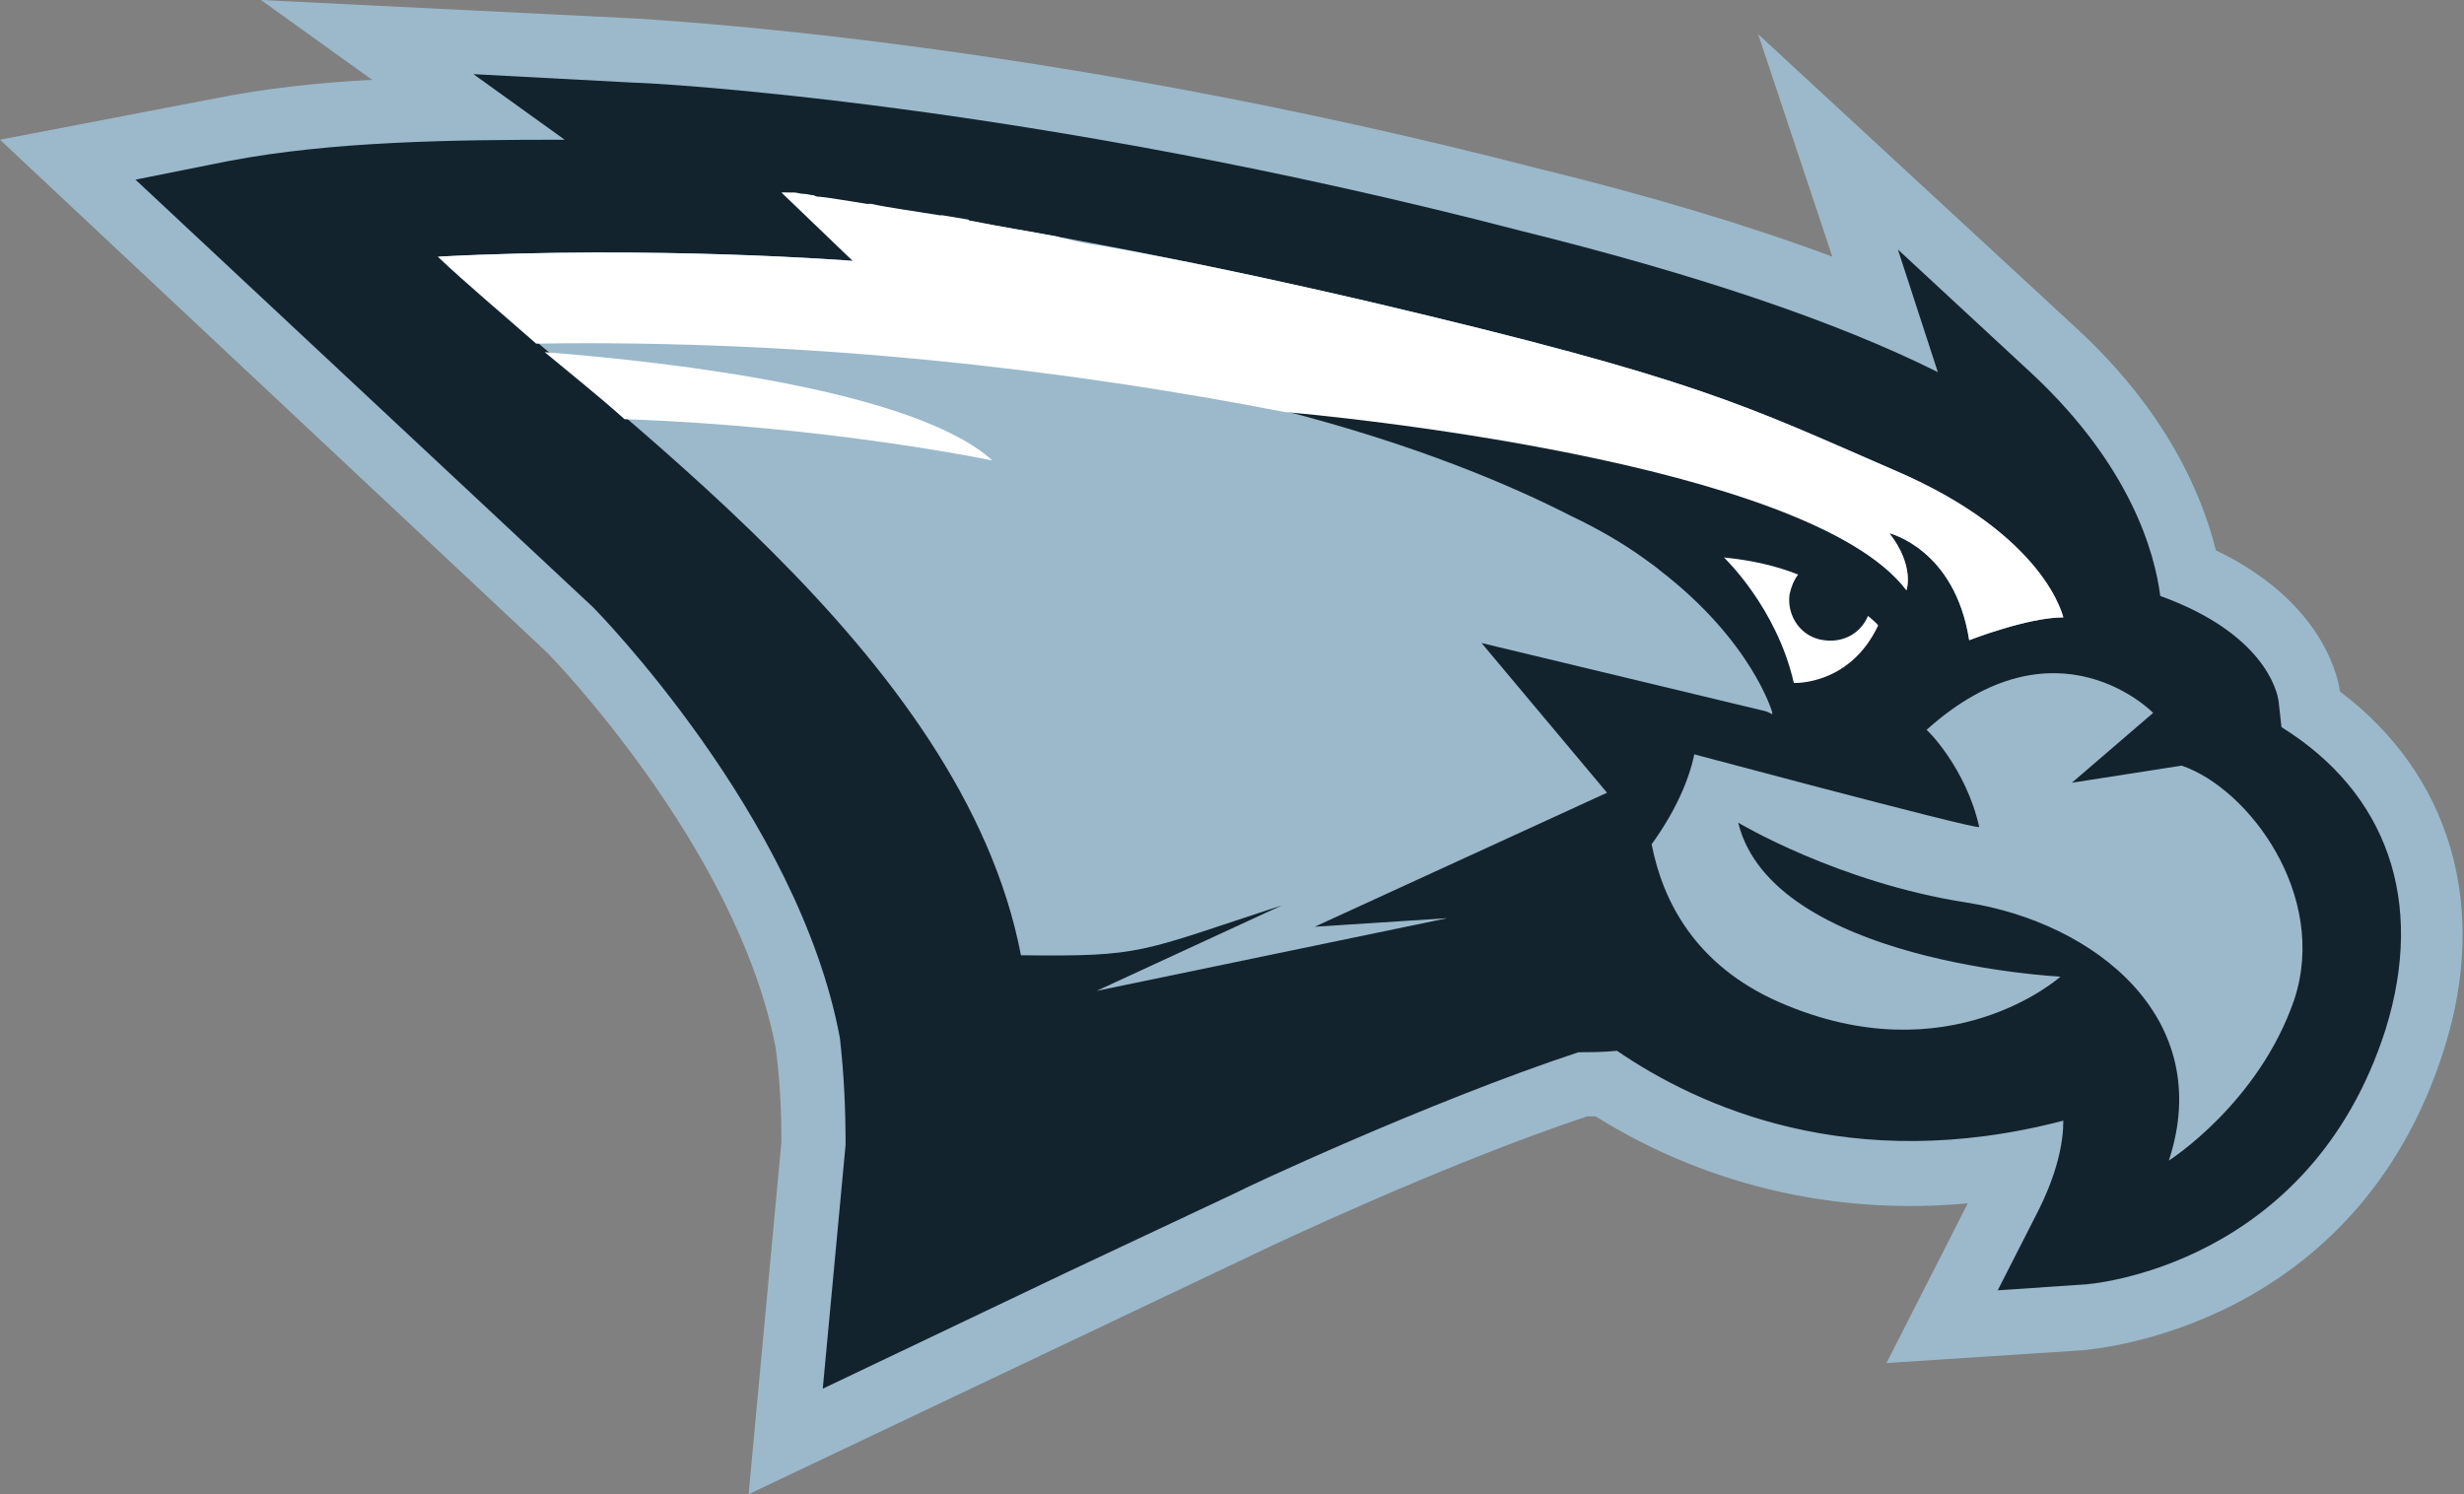 <?xml version="1.0" encoding="utf-8"?>
<!-- Generator: Adobe Illustrator 21.0.2, SVG Export Plug-In . SVG Version: 6.00 Build 0)  -->
<svg version="1.1" id="Layer_1" xmlns="http://www.w3.org/2000/svg" xmlns:xlink="http://www.w3.org/1999/xlink" x="0px" y="0px"
	 viewBox="0 0 172.8 104.8" style="enable-background:new 0 0 172.8 104.8;" xml:space="preserve">
<rect x="0" y="0" width="172.8" height="104.8" fill="#808080" stroke="none"/>
<style type="text/css">
	.st0{fill:#9BB9CB;}
	.st1{fill:#13232E;}
	.st2{fill:#FFFFFF;}
	.st3{fill:#AFBAC4;}
</style>
<g>
	<g>
		<path class="st0" d="M160,51L160,51l-0.2-1.8c-0.1-0.8-1.1-4.8-8.3-7.4c-0.4-3.1-2.1-9.1-8.9-15.5l-9.5-8.8l2.8,8.6
			c-7.2-3.6-17.1-6.9-29.2-9.9C72.1,7.2,45.6,5.8,44.5,5.8L33.2,5.2l6.4,4.6c-7.8,0-16.3,0.1-23.6,1.5l-6.5,1.3l32.1,30
			c0.1,0.1,14.4,14.6,17.3,30.2c0.3,2.6,0.4,5.1,0.4,7.5l-1.6,17.1l17.2-8.2l11.9-5.6c0.1-0.1,13.3-6.3,23.9-9.8
			c0.8,0,1.7,0,2.7-0.1c5.7,3.9,16.4,8.8,31.3,4.9c0,1.5-0.4,3.7-1.9,6.6l-2.7,5.3l5.9-0.4c0.7,0,16-1.3,21.3-17.9
			C170.1,63.2,167.4,55.6,160,51z"/>
		<path class="st0" d="M52.5,104.8l2.3-24.7c0-2.1-0.1-4.4-0.4-6.6c-2.7-14.1-15.9-27.6-16-27.7L0,9.8l15.1-2.9
			c3.5-0.7,7.2-1.1,11-1.3L18.3,0l26.3,1.3c1.1,0.1,28,1.4,63.2,10.5c7.8,1.9,14.8,4,20.7,6.2l-5.2-15.6l22.3,20.6
			c6.3,5.8,8.8,11.6,9.8,15.6c7.1,3.4,8.5,8.4,8.7,9.9l0,0c7.7,5.8,10.5,15,7.3,25.1c-6.2,19.6-24.5,21-25.3,21.1l-13.8,0.9
			l5.7-11.2c-12,1.1-21-2.9-26.1-6.1c-0.2,0-0.4,0-0.6,0c-10.2,3.4-22.6,9.3-22.8,9.4L52.5,104.8z M19,15.3l25.7,24
			c0.7,0.7,15.5,15.8,18.6,32.6l0,0.3c0.3,2.8,0.5,5.5,0.4,8.1l0,0.4L62.9,90l22-10.4c0.1-0.1,13.5-6.4,24.4-10l0.6-0.2l0.6,0
			c0.9,0,1.8,0,2.8-0.1l1.4,0l1.2,0.8c5.5,3.8,14.8,7.6,27.6,4.3l5.7-1.5l-0.1,5.9c0,2.1-0.5,4.3-1.5,6.6c3.8-0.8,12-3.9,15.3-14.5
			c1.5-4.9,1.9-11.6-5.3-16l-4.9-3.1l2.4-2.3c-0.4-0.7-1.7-2.2-5.2-3.5l-2.6-0.9l-0.3-2.7c-0.2-1.9-1.1-5.2-4.1-9l0.5,1.5l-9.6-4.7
			c-7-3.4-16.5-6.6-28.3-9.5c-27.1-7-49-9.3-57.5-10l5.3,3.8l-13.9,0C32.6,14.3,25.3,14.3,19,15.3z"/>
	</g>
	<path class="st1" d="M160,51L160,51l-0.2-1.8c-0.1-0.8-1.1-4.8-8.3-7.4c-0.4-3.1-2.1-9.1-8.9-15.5l-9.5-8.8l2.8,8.6
		c-7.2-3.6-17.1-6.9-29.2-9.9C72.1,7.2,45.6,5.8,44.5,5.8L33.2,5.2l6.4,4.6c-7.8,0-16.3,0.1-23.6,1.5l-6.5,1.3l32.1,30
		c0.1,0.1,14.4,14.6,17.3,30.2c0.3,2.6,0.4,5.1,0.4,7.5l-1.6,17.1l17.2-8.2l11.9-5.6c0.1-0.1,13.3-6.3,23.9-9.8c0.8,0,1.7,0,2.7-0.1
		c5.7,3.9,16.4,8.8,31.3,4.9c0,1.5-0.4,3.7-1.9,6.6l-2.7,5.3l5.9-0.4c0.7,0,16-1.3,21.3-17.9C170.1,63.2,167.4,55.6,160,51z"/>
	<g>
		<path class="st1" d="M111.4,67.8c0,0,13.2,14.6,36.3,6.5c19.1-6.7-8.7-7.5-9.6-7.5"/>
		<path class="st2" d="M147.1,73c0,0,11.4-3.9,10.9-14.2c-0.2-3.9-7.7-10-13.7-9.6c0,0,0.2-2-1.4-2.6c-1.7-0.6-6.4-1.5-12.7,0.4
			c-6.3,1.9-4.8,4.7-9.2,5.2c-4.4,0.5-12.5,1.8-20.1,2c-2,3.6,18.3,16.9,28.2,14.9c-1.1-1-2.9-1.2-6.1-3.8
			c-3.2-2.5-5.3-6.8-10.1-6.4c1.1-2.2,20.2-2.9,29.2,0.1c3.8,1.2,5.3,2.8,5.7,6.5C148.3,69.3,146.3,71.1,147.1,73L147.1,73z"/>
		<path d="M141.1,51.4c0,0-2.2-2.1-6.9-2.1C134.2,49.2,134.5,50.8,141.1,51.4L141.1,51.4z"/>
		<path class="st2" d="M115.1,46.3c-0.3,0.9-2.9,0.6-5-1.2c-1.3-1.1-1.7-2-1.9-2.6c0-0.1-0.1-0.4,0-0.5c0.1-0.1,0.4,0,0.5,0
			C110.5,42.7,115.6,44.4,115.1,46.3L115.1,46.3z"/>
		<path class="st1" d="M147.1,74.4c0,0,2.7,4.4-1.4,12.3c0,0,13.7-0.9,18.3-15.6c1.6-5.2,2.6-14.7-9.9-19.3l2.3-2.2
			c0,0-0.6-3.4-8.2-5.5c0,0,0-0.2,0-0.6c0,0,0.6-7-7.9-14.9l1.6,4.9c-2.6-2-11.1-8.1-36.1-14.2c-34.7-9-61.6-10.3-61.6-10.3l5.6,4.1
			c-10,0.2-23.1-0.6-33.4,1.4l27.4,25.6c2.1-0.2,3.5,1.5,3.5,1.5l29.5,37.2c2.9-0.7,6.6-2,12.2-3.5l-3.8,5.2c0,0,13.7-6.5,24.7-10.1
			c11.6-0.6,34.5,2,35.9,3.1"/>
		<path class="st2" d="M131,43.2c-0.5,1.2-1.7,1.9-3.1,1.7c-1.6-0.2-2.6-1.7-2.4-3.2c0.1-0.5,0.3-1,0.6-1.4c-1.5-0.6-3.2-1-5.2-1.2
			c0,0,3.7,3.5,4.9,8.8c0,0,3.9,0.2,5.9-4C131.8,43.9,131.5,43.6,131,43.2z"/>
		<path class="st0" d="M138.8,58c0.1,0.3-23-5.9-23-5.9s-2.9,13,9,18.2s19.7-1.8,19.7-1.8s-20.2-1-22.6-10.8c0,0,7,4.2,16,5.6
			c9,1.4,17.5,8.1,14.2,18.1c0,0,6.3-4,8.8-11.3c2.4-7.3-3.2-14.8-7.9-16.4l-7.7,1.2l5.7-4.9c0,0-6.8-7-15.9,1.2
			C135.1,51.1,137.9,53.9,138.8,58z"/>
		<path class="st3" d="M124.3,50.1c0,0-2.2-8.1-14.7-14c-11.8-5.6-23.2-4.8-23.2-4.8L124.3,50.1z"/>
		<path class="st1" d="M88.7,17.7"/>
		<path class="st1" d="M118.4,49.4L49.9,13.6c-0.4,0-11.3-0.7-24.2,0.1C40.3,26,63,50.2,62.6,80.4c5-0.1,10.2-0.6,15.6-1.8
			C118.8,69.6,120.6,50.6,118.4,49.4z"/>
		<path class="st1" d="M20.3,18l23.7,22.2c0,0,19.8,19.8,18.8,39.6l-0.1,0.5c0,0,29.1-7.5,29.3-7.6c0.3-0.1,6.3,0.2,6.5-8.8
			s1.8-15.1-4.7-19.8S70.1,28.5,70.1,28.5l-25-9.6c0,0-5.4-1.2-7.5-0.7s-0.5-0.1-2.4-0.1"/>
		<path class="st1" d="M132.9,33c-10.6-4.6-13.8-6.4-36.7-11.8c-23-5.4-41.3-7.7-41.3-7.7l5,4.8c0,0-13.8-1.1-29.1-0.3
			c12,11.2,26.7,28.6,30.8,49.9c8.6,0.1,18.1-1.1,28.3-4.5l-13,6l24.6-5.1l-9.3,0.6l20.5-9.4l-8.8-10.5l20.4,4.9
			c0,0-6.9-4.9-7.9-9.9c0,0-7.7-6.4-26.4-11.2c0,0,36.6,3.1,43.7,12.6c0,0,0.6-1.7-1.2-4c0,0,4.6,1.1,5.6,7.5c0,0,4.1-1.6,6.6-1.6
			C144.7,43.4,143.6,37.6,132.9,33z"/>
		<path class="st0" d="M132.9,33c-10.6-4.6-13.8-6.4-36.7-11.8c-23-5.4-41.3-7.7-41.3-7.7l5,4.8c0,0-13.8-1.1-29.1-0.3
			c12,11.2,36.7,27.7,40.8,49c8.6,0.1,8.2-0.2,18.3-3.5l-13,6l24.6-5.1l-9.3,0.6l20.5-9.4l-8.8-10.5l20.4,4.9c0,0-1.4-5-7.9-10
			c-0.1-0.1-0.5-0.4-1.2-0.9c-1.4-1-3.1-2-5-2.9c-4.3-2.2-10.9-5-20.2-7.4c0,0,36.6,3.1,43.7,12.6c0,0,0.6-1.7-1.2-4
			c0,0,4.6,1.1,5.6,7.5c0,0,4.1-1.6,6.6-1.6C144.7,43.4,143.6,37.6,132.9,33z"/>
		<path class="st2" d="M43.8,29.4c14.4,0.5,25.8,2.9,25.8,2.9c-5.4-4.9-22.3-6.9-31.4-7.6C40,26.2,41.9,27.7,43.8,29.4z"/>
		<path class="st2" d="M132.9,33c-10.6-4.6-13.8-6.4-36.7-11.8c-6.9-1.6-13.4-3-19.2-4c-0.7-0.1-1.3-0.2-2-0.4
			c-0.3-0.1-0.6-0.1-0.8-0.2c-2.1-0.4-4.1-0.7-6-1.1c-0.1,0-0.2,0-0.3-0.1c-0.6-0.1-1.2-0.2-1.8-0.3c-0.1,0-0.1,0-0.2,0
			c-1.8-0.3-3.4-0.5-4.8-0.8c-0.1,0-0.2,0-0.3,0c-1.3-0.2-2.4-0.4-3.3-0.5c-0.1,0-0.3,0-0.4-0.1c-0.2,0-0.5-0.1-0.7-0.1
			c-0.3,0-0.5-0.1-0.7-0.1c-0.1,0-0.2,0-0.3,0c-0.1,0-0.2,0-0.3,0c-0.1,0-0.1,0-0.2,0c-0.1,0-0.1,0-0.1,0l5,4.8
			c0,0-13.8-1.1-29.1-0.3c2,1.9,4.4,3.9,6.9,6.1c19.6-0.3,37.6,1.9,52.5,4.8c2.5,0.2,36.7,3.4,43.6,12.5c0,0,0.6-1.7-1.2-4
			c0,0,4.6,1.1,5.6,7.5c0,0,4.1-1.6,6.6-1.6C144.7,43.4,143.6,37.6,132.9,33z"/>
	</g>
</g>
</svg>
